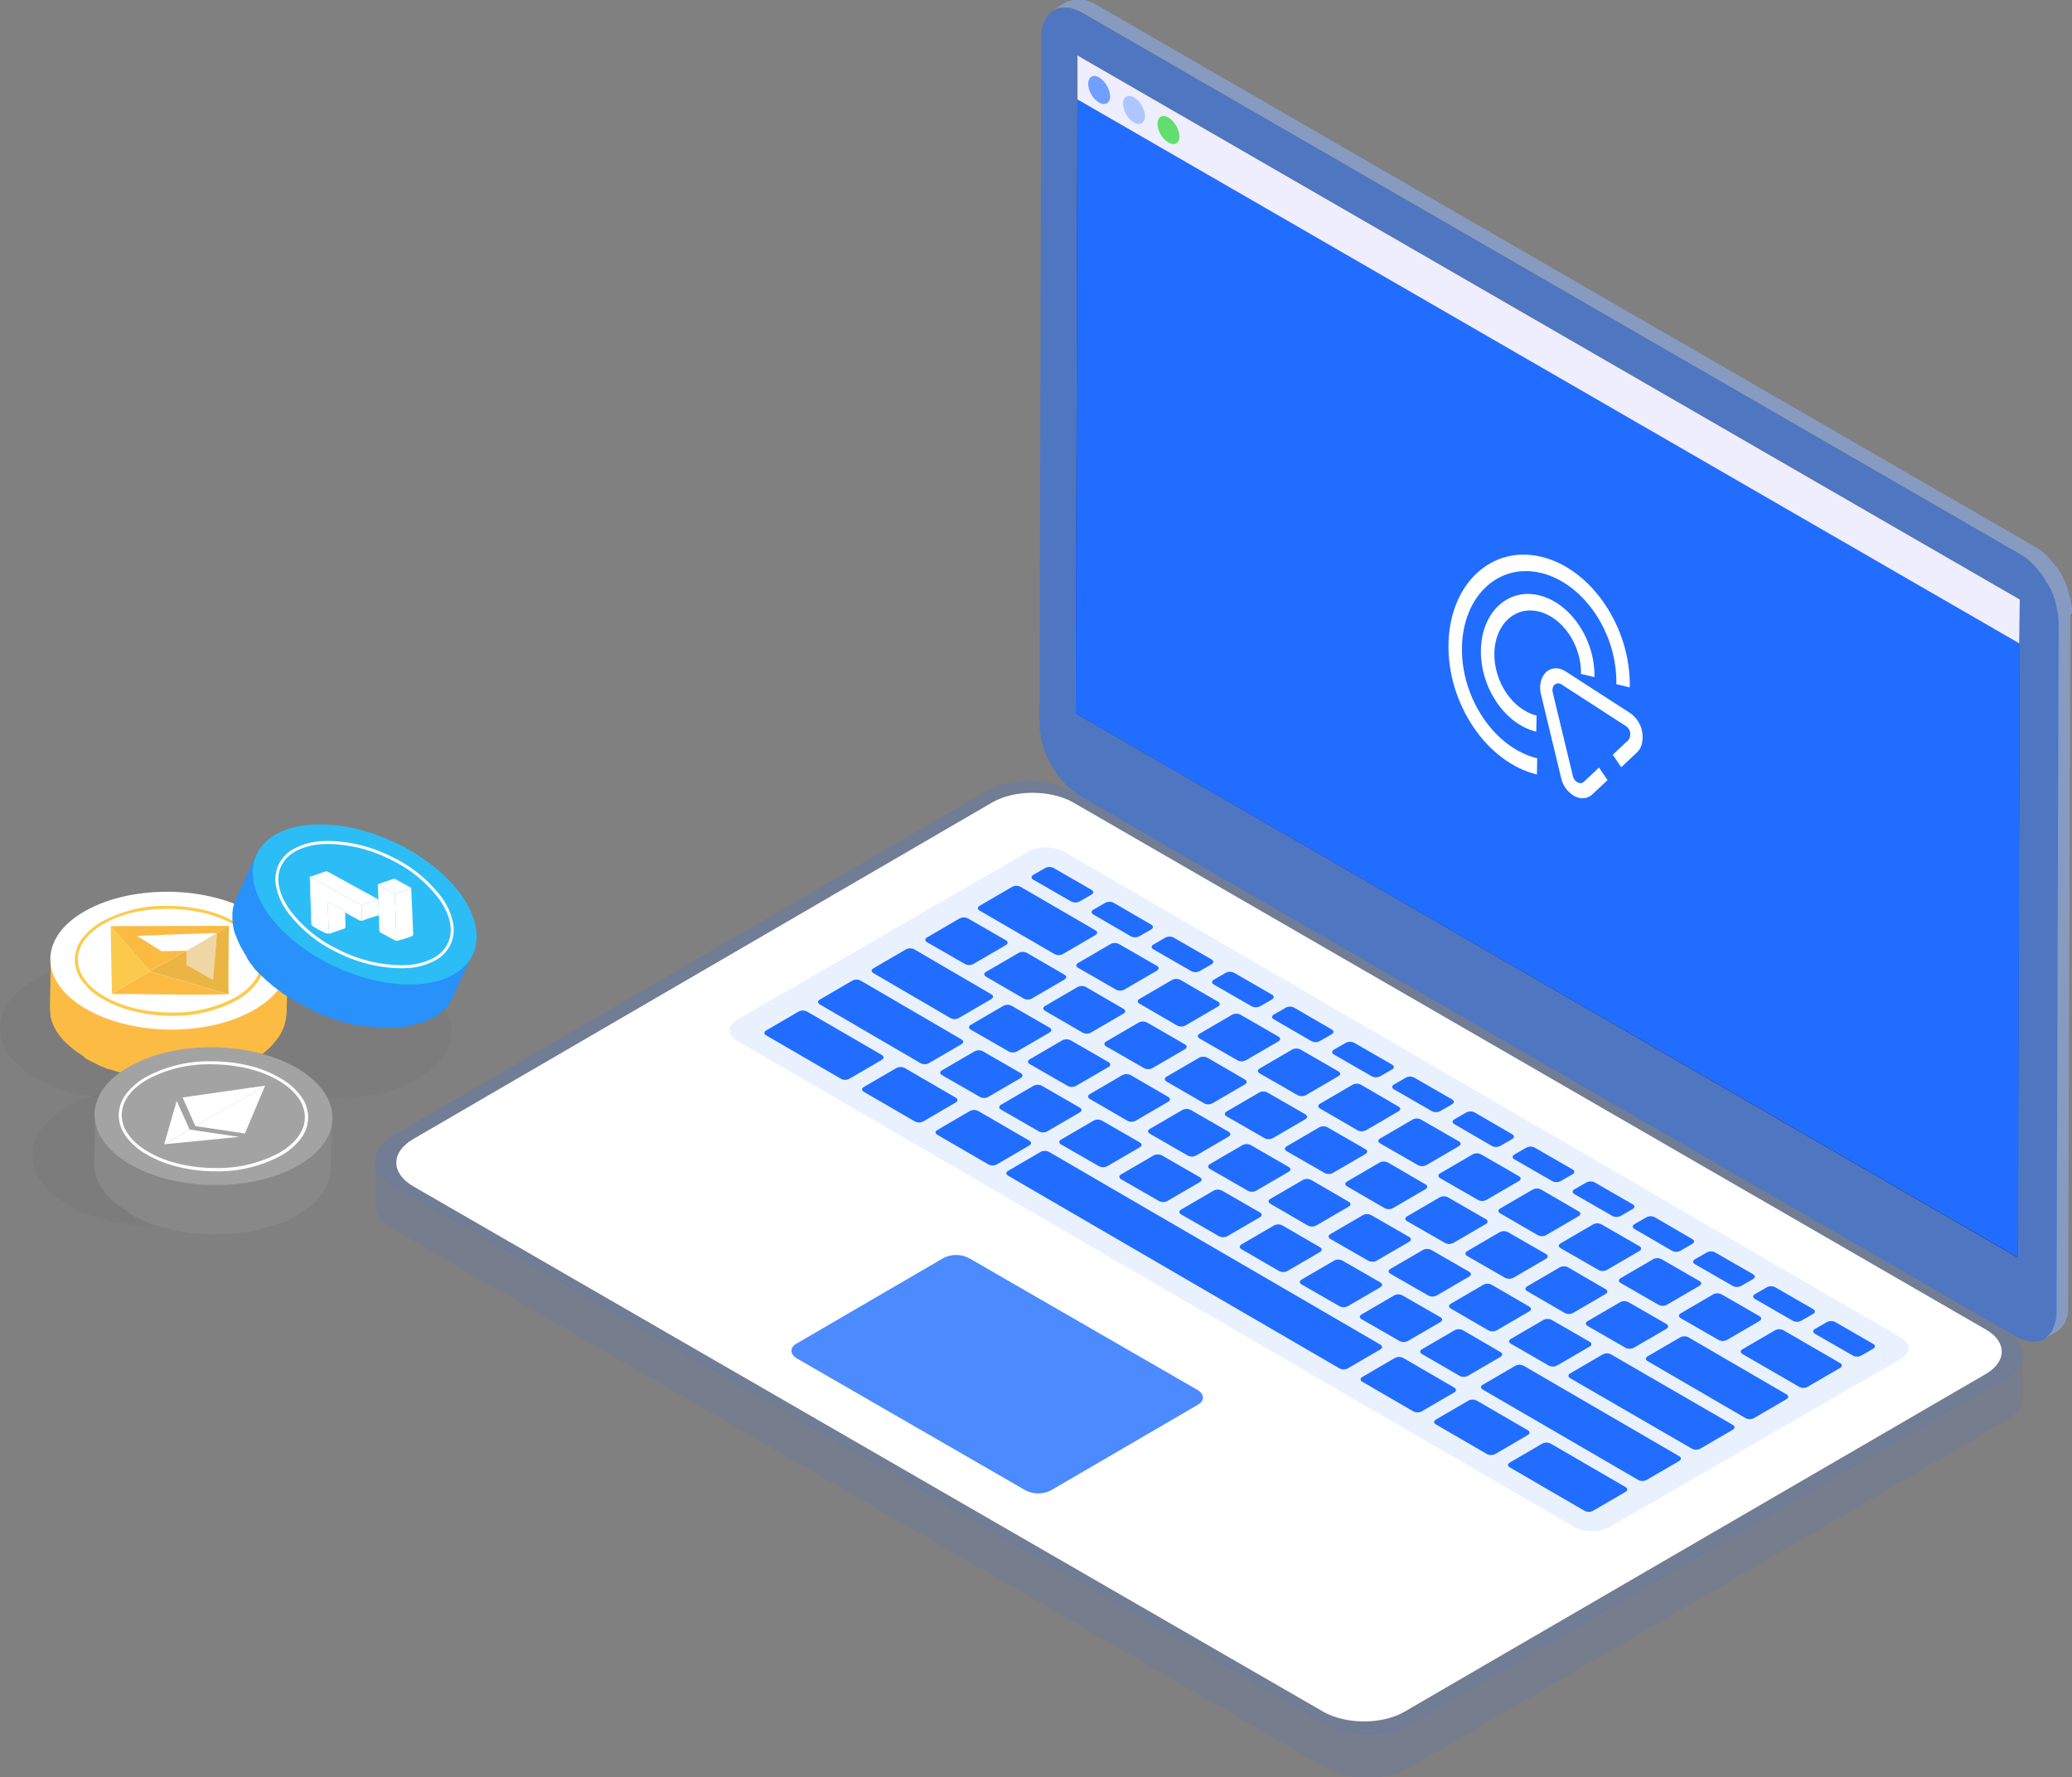 <svg xmlns="http://www.w3.org/2000/svg" xmlns:xlink="http://www.w3.org/1999/xlink" width="430.389" height="369.164" viewBox="0 0 430.389 369.164">
  <rect x="0" y="0" width="430.389" height="369.164" fill="#808080" stroke="none"/>
  <defs>
    <linearGradient id="linear-gradient" y1="0.5" x2="1" y2="0.5" gradientUnits="objectBoundingBox">
      <stop offset="0" stop-color="#2a2284"/>
      <stop offset="1" stop-color="#1f0939"/>
    </linearGradient>
  </defs>
  <g id="Group_10204" data-name="Group 10204" transform="translate(-461.821 -252)">
    <g id="Group_10203" data-name="Group 10203" transform="translate(539.725 252)">
      <g id="Group" transform="translate(0 0)">
        <g id="Group-2" data-name="Group" transform="translate(0 0)">
          <g id="Group-3" data-name="Group" transform="translate(0 162.183)">
            <path id="Path" d="M338.849,114.432c4.5,2.583,4.5,6.79.074,9.373L214.934,195.837c-4.8,2.8-12.547,2.8-17.418,0L3.635,83.877c-4.8-2.8-4.871-7.307-.074-10.111L126.96,2.1c4.8-2.8,12.547-2.8,17.418,0Z" transform="translate(0.055 0)" fill="#206dff" opacity="0.158"/>
            <path id="Path-2" data-name="Path" d="M330.2,111.5c4.354,2.509,4.354,6.568.074,9.152L209.463,190.837c-4.65,2.731-12.251,2.731-16.975,0L3.552,81.756c-4.723-2.731-4.723-7.085-.074-9.816L123.7,2.048c4.65-2.731,12.251-2.731,16.975,0Z" transform="translate(4.419 2.491)" fill="#fff"/>
            <path id="Path-3" data-name="Path" d="M342.226,41.108v.074a1.368,1.368,0,0,1-.148.517v.074c-.074.148-.148.369-.221.517a.072.072,0,0,1-.074.074c-.074.148-.221.369-.3.517l-.074.074c-.148.148-.221.3-.369.443l-.074.074a3.411,3.411,0,0,1-.517.517l-.074.074a4.094,4.094,0,0,1-.59.443l-.074.074a6.483,6.483,0,0,1-.738.443L214.989,117.052c-.3.148-.517.3-.812.443-.074,0-.148.074-.221.074a8.656,8.656,0,0,1-.812.369.072.072,0,0,0-.074.074c-.3.074-.59.221-.886.3a2.155,2.155,0,0,1-.664.148,4.7,4.7,0,0,1-.517.148c-.221.074-.443.074-.664.148-.148,0-.3.074-.517.074H209.6c-.3.074-.59.074-.886.148h-.221a1.441,1.441,0,0,0-.517.074c-.3,0-.517.074-.812.074H204.8a1.625,1.625,0,0,1-.59-.074c-.221,0-.443-.074-.59-.074s-.369-.074-.517-.074a2.155,2.155,0,0,1-.664-.148c-.148,0-.369-.074-.517-.074-.221-.074-.517-.148-.738-.221a4.7,4.7,0,0,0-.517-.148c-.074,0-.148-.074-.3-.074-.221-.074-.517-.148-.738-.221-.074,0-.148-.074-.221-.074a2.622,2.622,0,0,1-.664-.3c-.074-.074-.221-.074-.3-.148l-.886-.443L3.69,5.092A8.2,8.2,0,0,1,.738,2.362C.59,2.14.517,1.919.369,1.7A5.436,5.436,0,0,1,.074.664,2.043,2.043,0,0,1,0,0H0V9.3c0,1.845,1.181,3.69,3.616,5.092L197.5,126.351l.886.443c.074.074.221.074.3.148.221.074.369.148.59.221h.074c.074,0,.148.074.221.074.221.074.517.148.738.221.074,0,.148.074.3.074a.258.258,0,0,1,.148.074c.074,0,.221.074.3.074.221.074.517.148.738.221a.271.271,0,0,1,.221.074.444.444,0,0,1,.3.074c.221.074.443.074.664.148a.558.558,0,0,1,.3.074h.3c.221,0,.443.074.59.074h2.952a2.768,2.768,0,0,0,.812-.074h.738a3.7,3.7,0,0,0,.886-.148h.3a3.2,3.2,0,0,0,.369-.074c.221-.074.443-.074.664-.148a4.7,4.7,0,0,1,.517-.148,2.155,2.155,0,0,1,.664-.148c.074,0,.074,0,.148-.074a3.084,3.084,0,0,0,.738-.3.072.072,0,0,0,.074-.074,3.956,3.956,0,0,0,.812-.369c.074,0,.148-.074.221-.074a8.05,8.05,0,0,0,.812-.443L338.831,54.245c.074,0,.074-.074.148-.074.221-.148.369-.221.59-.369l.074-.074c.221-.148.369-.3.59-.443l.074-.074.074-.074.443-.443.074-.074a1.018,1.018,0,0,0,.221-.3c.074-.074.074-.148.148-.221l.074-.074a1.614,1.614,0,0,1,.221-.369c0-.074.074-.074.074-.148a.072.072,0,0,1,.074-.074L341.93,51V50.85c.074-.148.074-.3.148-.443V50.26c0-.148.074-.3.074-.517V40.37A.894.894,0,0,1,342.226,41.108Z" transform="translate(0 78.637)" fill="#206dff" opacity="0.098"/>
          </g>
          <g id="Group-4" data-name="Group" transform="translate(138.012)">
            <path id="Shape" d="M206.512,277.031a8.108,8.108,0,0,1-3.922-1.168L8.709,163.9a17.943,17.943,0,0,1-6.153-6.5A17.6,17.6,0,0,1,0,148.848L.369,6.187A7.19,7.19,0,0,1,1.716,1.619,4.359,4.359,0,0,1,5.229,0,8.111,8.111,0,0,1,9.152,1.168L203.7,113.422a17.835,17.835,0,0,1,8.118,14.023l-.443,143.4a7.19,7.19,0,0,1-1.347,4.567A4.36,4.36,0,0,1,206.512,277.031ZM7.823,9.876,7.454,146.56,203.18,259.553l.369-136.684Z" transform="translate(0 1.637)" fill="#206dff" opacity="0.505"/>
            <path id="Path-4" data-name="Path" d="M196.1,112.993l-.443,136.684L0,136.684.369,0Z" transform="translate(7.528 11.513)" fill="url(#linear-gradient)"/>
            <path id="Path-5" data-name="Path" d="M211.741,127.089v-.738a.553.553,0,0,0-.074-.369.936.936,0,0,0-.074-.443h0c0-.148-.074-.221-.074-.369s-.074-.3-.074-.443v-.221a.271.271,0,0,0-.074-.221,1.049,1.049,0,0,0-.148-.443c0-.074-.074-.221-.074-.3V123.4c-.074-.148-.074-.3-.148-.443s-.074-.3-.148-.443v-.148c0-.074-.074-.148-.074-.3-.074-.148-.074-.3-.148-.369s-.074-.221-.148-.3v-.148a1.247,1.247,0,0,1-.148-.369l-.221-.443v-.074a.072.072,0,0,0-.074-.074c-.074-.148-.148-.221-.148-.369l-.221-.443c-.074-.074-.074-.148-.148-.221a.072.072,0,0,0-.074-.074c-.074-.148-.148-.221-.221-.369s-.221-.369-.3-.517a.072.072,0,0,0-.074-.074,4.056,4.056,0,0,0-.517-.664h0c-.148-.148-.221-.3-.369-.443-.074-.148-.221-.221-.3-.369h0c-.074-.148-.221-.221-.3-.369s-.221-.221-.3-.369l-.074-.074a.072.072,0,0,0-.074-.074l-.221-.221-.369-.369-.074-.074-.074-.074c-.074-.074-.148-.074-.148-.148-.148-.074-.221-.221-.369-.3l-.148-.148-.074-.074c-.074,0-.074-.074-.148-.074a1.3,1.3,0,0,1-.369-.3,1.019,1.019,0,0,0-.3-.221h-.148c-.148-.074-.221-.148-.369-.221s-.221-.148-.369-.221a.072.072,0,0,1-.074-.074L9.152,1.033C9.078.959,8.93.959,8.856.886A.072.072,0,0,1,8.783.812c-.074,0-.074-.074-.148-.074L8.561.664A.258.258,0,0,1,8.414.59C8.34.59,8.34.517,8.266.517H8.192C8.045.443,7.971.443,7.823.369h0C7.676.3,7.6.3,7.454.221H7.38c-.074,0-.074,0-.148-.074A.258.258,0,0,1,7.085.074H7.011c-.074,0-.074,0-.148-.074H4.5a.936.936,0,0,0-.443.074h0c-.221.074-.369.074-.59.148H3.321C3.247.221,3.174.3,3.1.3s-.074,0-.148.074-.221.074-.3.148h0L0,2.066a.56.56,0,0,1,.3-.148.229.229,0,0,0,.148-.074c.074,0,.148-.074.221-.074H.738a1.39,1.39,0,0,1,.59-.148H1.4c.148,0,.3-.074.443-.074h1.55a.271.271,0,0,1,.221.074h.148c.074,0,.148.074.221.074s.074,0,.148.074c.074,0,.148.074.3.074.074,0,.074,0,.148.074.3.074.517.221.812.3.074,0,.074.074.148.074.074.074.221.074.3.148.074,0,.074.074.148.074.148.074.221.148.369.221L200.892,115.059a4.964,4.964,0,0,1,.812.517h.074a5.168,5.168,0,0,1,.738.59l.074.074c.221.221.443.369.664.59l.074.074.664.664a.072.072,0,0,0,.074.074,7.841,7.841,0,0,1,.664.812h0a7.848,7.848,0,0,0,.664.812h0a3.047,3.047,0,0,1,.517.812,1.85,1.85,0,0,1,.3.517,1.544,1.544,0,0,0,.3.443c.074.074.074.148.148.221.148.221.3.517.443.738a.072.072,0,0,0,.074.074c.148.3.3.59.443.959v.074a3.707,3.707,0,0,1,.369.959v.074a4.776,4.776,0,0,1,.3.959v.074c.074.3.148.59.221.959v.074c.074.3.148.664.221.959h0c.074.3.074.664.148.959v.074c0,.3.074.664.074.959l-.443,143.4a4.208,4.208,0,0,1-.074.959v.074a3.14,3.14,0,0,1-.148.812v.074c-.074.221-.148.517-.221.738,0,.074,0,.074-.074.148a5.087,5.087,0,0,1-.221.59v.074a2.991,2.991,0,0,1-.369.664.072.072,0,0,1-.074.074,1.956,1.956,0,0,1-.369.443l-.148.148c-.074.148-.221.221-.3.3l-.148.148a3.122,3.122,0,0,1-.517.369l2.657-1.55a2.242,2.242,0,0,0,.517-.369l.148-.148c.148-.074.221-.221.3-.3l.148-.148c.148-.148.221-.3.369-.443a.072.072,0,0,1,.074-.074h0a2.21,2.21,0,0,0,.3-.59h0v-.074a1.246,1.246,0,0,0,.148-.369c0-.074.074-.148.074-.221s0-.074.074-.148c0-.074,0-.074.074-.148.074-.148.074-.3.148-.443v-.369c0-.148.074-.3.074-.443v-1.255h0l.443-143.4C211.741,127.384,211.741,127.237,211.741,127.089Z" transform="translate(2.731)" fill="#8eb5ff" opacity="0.503"/>
          </g>
          <g id="Group-5" data-name="Group" transform="translate(145.54 11.513)">
            <path id="Path-6" data-name="Path" d="M.369,0,196.1,112.993l-.369,127.532L0,127.532Z" transform="translate(0 9.152)" fill="#206dff"/>
            <path id="Path-7" data-name="Path" d="M0,0,195.726,112.993l-.074,9.152L0,9.152Z" transform="translate(0.369 0)" fill="#eef"/>
            <path id="Path-8" data-name="Path" d="M2.288.318A5.091,5.091,0,0,1,4.576,4.229c0,1.4-1.033,1.993-2.288,1.328A4.975,4.975,0,0,1,0,1.646C.074.17,1.033-.42,2.288.318Z" transform="translate(2.583 4.258)" fill="#206dff" opacity="0.602"/>
            <path id="Path-9" data-name="Path" d="M2.288.273A5.091,5.091,0,0,1,4.576,4.184c0,1.4-1.033,1.993-2.288,1.328A4.975,4.975,0,0,1,0,1.6C0,.2,1.033-.392,2.288.273Z" transform="translate(9.816 8.436)" fill="#206dff" opacity="0.305"/>
            <path id="Path-10" data-name="Path" d="M2.288.32A5.091,5.091,0,0,1,4.576,4.231c0,1.4-1.033,1.993-2.288,1.255A4.975,4.975,0,0,1,0,1.574C.074.172,1.033-.418,2.288.32Z" transform="translate(16.975 12.596)" fill="#3dda4a" opacity="0.799"/>
          </g>
        </g>
        <path id="Path-11" data-name="Path" d="M1.55,35.795c-2.066,1.181-2.066,3.174,0,4.354L175.356,141.112a8.441,8.441,0,0,0,7.528,0L243.329,106.2c2.066-1.181,2.066-3.174,0-4.354L69.523.886a8.441,8.441,0,0,0-7.528,0Z" transform="translate(73.656 176.021)" fill="#206dff" opacity="0.101"/>
        <g id="Group-6" data-name="Group" transform="translate(80.87 180.08)">
          <path id="Path-12" data-name="Path" d="M.387,1.624c-.517.3-.517.738,0,1.033l7.823,4.5a1.88,1.88,0,0,0,1.771,0l2.436-1.4c.517-.3.517-.738,0-1.033L4.594.221a1.88,1.88,0,0,0-1.771,0Z" transform="translate(192.922 79.855)" fill="#206dff"/>
          <path id="Path-13" data-name="Path" d="M.387,4.133c-.517.3-.517.738,0,1.033l7.823,4.5a1.88,1.88,0,0,0,1.771,0L16.7,5.757c.517-.3.517-.738,0-1.033L8.875.221A1.88,1.88,0,0,0,7.1.221Z" transform="translate(177.497 81.257)" fill="#206dff"/>
          <path id="Path-14" data-name="Path" d="M.387,4.133c-.517.3-.517.738,0,1.033l7.823,4.5a1.88,1.88,0,0,0,1.771,0L16.7,5.757c.517-.3.517-.738,0-1.033L8.875.221A1.88,1.88,0,0,0,7.1.221Z" transform="translate(189.97 88.564)" fill="#206dff"/>
          <path id="Path-15" data-name="Path" d="M.387,1.624c-.517.3-.517.738,0,1.033l7.823,4.5a1.88,1.88,0,0,0,1.771,0l2.436-1.4c.517-.3.517-.738,0-1.033L4.594.221a1.88,1.88,0,0,0-1.771,0Z" transform="translate(205.394 87.088)" fill="#206dff"/>
          <path id="Path-16" data-name="Path" d="M.387,1.624c-.517.3-.517.738,0,1.033l7.823,4.5a1.88,1.88,0,0,0,1.771,0l2.436-1.4c.517-.3.517-.738,0-1.033L4.594.221a1.88,1.88,0,0,0-1.771,0Z" transform="translate(217.867 94.321)" fill="#206dff"/>
          <path id="Path-17" data-name="Path" d="M.387,1.624c-.517.3-.517.738,0,1.033l7.749,4.5a1.88,1.88,0,0,0,1.771,0l2.436-1.4c.517-.3.517-.738,0-1.033L4.594.221a1.88,1.88,0,0,0-1.771,0Z" transform="translate(180.375 72.549)" fill="#206dff"/>
          <path id="Path-18" data-name="Path" d="M.387,1.624c-.517.3-.517.738,0,1.033l7.823,4.5a1.88,1.88,0,0,0,1.771,0l2.436-1.4c.517-.3.517-.738,0-1.033L4.594.221a1.88,1.88,0,0,0-1.771,0Z" transform="translate(55.5 0)" fill="#206dff"/>
          <path id="Path-19" data-name="Path" d="M.387,4.133c-.517.3-.517.738,0,1.033l7.823,4.5a1.88,1.88,0,0,0,1.771,0L16.7,5.757c.517-.3.517-.738,0-1.033L8.875.221A1.88,1.88,0,0,0,7.1.221Z" transform="translate(33.433 10.48)" fill="#206dff"/>
          <path id="Path-20" data-name="Path" d="M.387,4.133c-.517.3-.517.738,0,1.033l7.749,4.5a1.88,1.88,0,0,0,1.771,0l6.716-3.912c.517-.3.517-.738,0-1.033L8.875.221A1.88,1.88,0,0,0,7.1.221Z" transform="translate(45.684 17.639)" fill="#206dff"/>
          <path id="Path-21" data-name="Path" d="M.387,4.133c-.517.3-.517.738,0,1.033l7.823,4.5a1.88,1.88,0,0,0,1.771,0L16.7,5.757c.517-.3.517-.738,0-1.033L8.875.221A1.88,1.88,0,0,0,7.1.221Z" transform="translate(61.257 52.474)" fill="#206dff"/>
          <g id="Group-7" data-name="Group" transform="translate(0 3.912)">
            <path id="Path-22" data-name="Path" d="M.387,1.624c-.517.3-.517.738,0,1.033l7.749,4.5a1.88,1.88,0,0,0,1.771,0l2.436-1.4c.517-.3.517-.738,0-1.033L4.594.221a1.88,1.88,0,0,0-1.771,0Z" transform="translate(67.973 3.321)" fill="#206dff"/>
            <path id="Path-23" data-name="Path" d="M.387,4.133c-.517.3-.517.738,0,1.033l15.5,9a1.88,1.88,0,0,0,1.771,0l6.716-3.912c.517-.3.517-.738,0-1.033l-15.5-9A1.88,1.88,0,0,0,7.1.221Z" transform="translate(44.356 0)" fill="#206dff"/>
            <path id="Path-24" data-name="Path" d="M.387,1.624c-.517.3-.517.738,0,1.033l7.823,4.5a1.88,1.88,0,0,0,1.771,0l2.436-1.4c.517-.3.517-.738,0-1.033L4.594.221a1.88,1.88,0,0,0-1.771,0Z" transform="translate(80.446 10.554)" fill="#206dff"/>
            <path id="Path-25" data-name="Path" d="M.387,4.133c-.517.3-.517.738,0,1.033l7.823,4.5a1.88,1.88,0,0,0,1.771,0L16.7,5.757c.517-.3.517-.738,0-1.033L8.875.221A1.88,1.88,0,0,0,7.1.221Z" transform="translate(64.799 11.882)" fill="#206dff"/>
            <path id="Path-26" data-name="Path" d="M.387,4.133c-.517.3-.517.738,0,1.033l15.941,9.3a1.88,1.88,0,0,0,1.771,0l6.716-3.912c.517-.3.517-.738,0-1.033L8.875.221A1.88,1.88,0,0,0,7.1.221Z" transform="translate(22.289 12.989)" fill="#206dff"/>
            <path id="Path-27" data-name="Path" d="M.387,4.133c-.517.3-.517.738,0,1.033l7.749,4.5a1.88,1.88,0,0,0,1.771,0l6.716-3.912c.517-.3.517-.738,0-1.033L8.875.221A1.88,1.88,0,0,0,7.1.221Z" transform="translate(57.936 20.813)" fill="#206dff"/>
            <path id="Path-28" data-name="Path" d="M.387,4.133c-.517.3-.517.738,0,1.033l7.823,4.5a1.88,1.88,0,0,0,1.771,0L16.7,5.757c.517-.3.517-.738,0-1.033L8.875.221A1.88,1.88,0,0,0,7.1.221Z" transform="translate(42.511 24.724)" fill="#206dff"/>
            <path id="Path-29" data-name="Path" d="M.387,4.133c-.517.3-.517.738,0,1.033L21.274,17.344a1.88,1.88,0,0,0,1.771,0l6.716-3.912c.517-.3.517-.738,0-1.033L8.875.221A1.88,1.88,0,0,0,7.1.221Z" transform="translate(11.144 19.484)" fill="#206dff"/>
            <path id="Path-30" data-name="Path" d="M.387,4.133c-.517.3-.517.738,0,1.033l7.823,4.5a1.88,1.88,0,0,0,1.771,0L16.7,5.757c.517-.3.517-.738,0-1.033L8.875.221A1.88,1.88,0,0,0,7.1.221Z" transform="translate(70.63 28.193)" fill="#206dff"/>
            <path id="Path-31" data-name="Path" d="M.387,4.133c-.517.3-.517.738,0,1.033l15.5,9a1.882,1.882,0,0,0,1.771,0l6.716-3.912c.517-.3.517-.738,0-1.033l-15.5-9A1.88,1.88,0,0,0,7.1.221Z" transform="translate(0 25.905)" fill="#206dff"/>
            <path id="Path-32" data-name="Path" d="M.387,4.133c-.517.3-.517.738,0,1.033l7.823,4.5a1.88,1.88,0,0,0,1.771,0L16.7,5.757c.517-.3.517-.738,0-1.033L8.875.221A1.88,1.88,0,0,0,7.1.221Z" transform="translate(54.762 31.883)" fill="#206dff"/>
            <path id="Path-33" data-name="Path" d="M.387,4.133c-.517.3-.517.738,0,1.033l7.823,4.5a1.88,1.88,0,0,0,1.771,0L16.7,5.757c.517-.3.517-.738,0-1.033L8.875.221A1.88,1.88,0,0,0,7.1.221Z" transform="translate(36.533 34.171)" fill="#206dff"/>
            <path id="Path-34" data-name="Path" d="M.387,4.133c-.517.3-.517.738,0,1.033l10.554,6.126a1.882,1.882,0,0,0,1.771,0L19.429,7.38c.517-.3.517-.738,0-1.033L8.875.221A1.88,1.88,0,0,0,7.1.221Z" transform="translate(20.296 37.64)" fill="#206dff"/>
            <path id="Path-35" data-name="Path" d="M.387,4.133c-.517.3-.517.738,0,1.033l7.823,4.5a1.88,1.88,0,0,0,1.771,0L16.7,5.757c.517-.3.517-.738,0-1.033L8.875.221A1.88,1.88,0,0,0,7.1.221Z" transform="translate(48.784 41.33)" fill="#206dff"/>
            <path id="Path-36" data-name="Path" d="M.387,4.133c-.517.3-.517.738,0,1.033l10.554,6.126a1.882,1.882,0,0,0,1.771,0L19.429,7.38c.517-.3.517-.738,0-1.033L8.875.221A1.88,1.88,0,0,0,7.1.221Z" transform="translate(35.573 46.57)" fill="#206dff"/>
          </g>
          <path id="Path-37" data-name="Path" d="M.387,1.624c-.517.3-.517.738,0,1.033l7.823,4.5a1.88,1.88,0,0,0,1.771,0l2.436-1.4c.517-.3.517-.738,0-1.033L4.594.221a1.88,1.88,0,0,0-1.771,0Z" transform="translate(92.992 21.772)" fill="#206dff"/>
          <g id="Group-8" data-name="Group" transform="translate(83.176 30.481)">
            <path id="Path-38" data-name="Path" d="M.387,4.133c-.517.3-.517.738,0,1.033l7.823,4.5a1.88,1.88,0,0,0,1.771,0L16.7,5.757c.517-.3.517-.738,0-1.033L8.875.221A1.88,1.88,0,0,0,7.1.221Z" transform="translate(6.864 0)" fill="#206dff"/>
            <path id="Path-39" data-name="Path" d="M.387,4.133c-.517.3-.517.738,0,1.033l7.749,4.5a1.88,1.88,0,0,0,1.771,0l6.716-3.912c.517-.3.517-.738,0-1.033L8.875.221A1.88,1.88,0,0,0,7.1.221Z" transform="translate(0 8.93)" fill="#206dff"/>
          </g>
          <path id="Path-40" data-name="Path" d="M.387,1.624c-.517.3-.517.738,0,1.033l7.749,4.5a1.88,1.88,0,0,0,1.771,0l2.436-1.4c.517-.3.517-.738,0-1.033L4.594.221a1.88,1.88,0,0,0-1.771,0Z" transform="translate(105.465 29.005)" fill="#206dff"/>
          <path id="Path-41" data-name="Path" d="M.387,1.624c-.517.3-.517.738,0,1.033l7.823,4.5a1.88,1.88,0,0,0,1.771,0l2.436-1.4c.517-.3.517-.738,0-1.033L4.594.221a1.88,1.88,0,0,0-1.771,0Z" transform="translate(117.938 36.311)" fill="#206dff"/>
          <path id="Path-42" data-name="Path" d="M.387,4.133c-.517.3-.517.738,0,1.033l7.749,4.5a1.88,1.88,0,0,0,1.771,0l6.716-3.912c.517-.3.517-.738,0-1.033L8.875.221A1.88,1.88,0,0,0,7.1.221Z" transform="translate(98.749 74.246)" fill="#206dff"/>
          <g id="Group-9" data-name="Group" transform="translate(136.241 96.018)">
            <path id="Path-43" data-name="Path" d="M.387,4.133c-.517.3-.517.738,0,1.033l7.749,4.5a1.88,1.88,0,0,0,1.771,0l6.716-3.912c.517-.3.517-.738,0-1.033L8.875.221A1.88,1.88,0,0,0,7.1.221Z" transform="translate(0 0)" fill="#206dff"/>
            <path id="Path-44" data-name="Path" d="M.387,4.133c-.517.3-.517.738,0,1.033L32.639,23.912a1.88,1.88,0,0,0,1.771,0L41.127,20c.517-.3.517-.738,0-1.033L8.875.221A1.88,1.88,0,0,0,7.1.221Z" transform="translate(12.62 7.38)" fill="#206dff"/>
          </g>
          <path id="Path-45" data-name="Path" d="M.387,4.133c-.517.3-.517.738,0,1.033l7.823,4.5a1.88,1.88,0,0,0,1.771,0L16.7,5.757c.517-.3.517-.738,0-1.033L8.875.221A1.88,1.88,0,0,0,7.1.221Z" transform="translate(123.694 88.785)" fill="#206dff"/>
          <path id="Path-46" data-name="Path" d="M.387,4.133c-.517.3-.517.738,0,1.033l10.554,6.126a1.882,1.882,0,0,0,1.771,0L19.429,7.38c.517-.3.517-.738,0-1.033L8.875.221A1.88,1.88,0,0,0,7.1.221Z" transform="translate(123.842 101.775)" fill="#206dff"/>
          <g id="Group-10" data-name="Group" transform="translate(50.26 50.26)">
            <path id="Path-47" data-name="Path" d="M.387,4.133c-.517.3-.517.738,0,1.033l7.823,4.5a1.88,1.88,0,0,0,1.771,0L16.7,5.757c.517-.3.517-.738,0-1.033L8.875.221A1.88,1.88,0,0,0,7.1.221Z" transform="translate(29.447 0)" fill="#206dff"/>
            <path id="Path-48" data-name="Path" d="M.387,4.133c-.517.3-.517.738,0,1.033l7.823,4.5a1.88,1.88,0,0,0,1.771,0L16.7,5.757c.517-.3.517-.738,0-1.033L8.875.221A1.88,1.88,0,0,0,7.1.221Z" transform="translate(77.272 1.993)" fill="#206dff"/>
            <path id="Path-49" data-name="Path" d="M.387,4.133c-.517.3-.517.738,0,1.033l7.823,4.5a1.88,1.88,0,0,0,1.771,0L16.7,5.757c.517-.3.517-.738,0-1.033L8.875.221A1.88,1.88,0,0,0,7.1.221Z" transform="translate(57.862 3.616)" fill="#206dff"/>
            <path id="Path-50" data-name="Path" d="M.387,4.133c-.517.3-.517.738,0,1.033l7.823,4.5a1.88,1.88,0,0,0,1.771,0L16.7,5.757c.517-.3.517-.738,0-1.033L8.875.221A1.88,1.88,0,0,0,7.1.221Z" transform="translate(41.92 7.307)" fill="#206dff"/>
            <path id="Path-51" data-name="Path" d="M.387,4.133c-.517.3-.517.738,0,1.033l7.823,4.5a1.88,1.88,0,0,0,1.771,0L16.7,5.757c.517-.3.517-.738,0-1.033L8.875.221A1.88,1.88,0,0,0,7.1.221Z" transform="translate(23.469 9.447)" fill="#206dff"/>
            <path id="Path-52" data-name="Path" d="M.387,4.133c-.517.3-.517.738,0,1.033l7.749,4.5a1.88,1.88,0,0,0,1.771,0l6.716-3.912c.517-.3.517-.738,0-1.033L8.875.221A1.88,1.88,0,0,0,7.1.221Z" transform="translate(70.408 10.923)" fill="#206dff"/>
            <path id="Path-53" data-name="Path" d="M.387,4.133c-.517.3-.517.738,0,1.033l7.749,4.5a1.88,1.88,0,0,0,1.771,0l6.716-3.912c.517-.3.517-.738,0-1.033L8.875.221A1.88,1.88,0,0,0,7.1.221Z" transform="translate(54.467 14.539)" fill="#206dff"/>
            <path id="Path-54" data-name="Path" d="M.387,4.133c-.517.3-.517.738,0,1.033l7.823,4.5a1.88,1.88,0,0,0,1.771,0L16.7,5.757c.517-.3.517-.738,0-1.033L8.875.221A1.88,1.88,0,0,0,7.1.221Z" transform="translate(35.942 16.753)" fill="#206dff"/>
            <path id="Path-55" data-name="Path" d="M.387,4.133c-.517.3-.517.738,0,1.033l7.823,4.5a1.88,1.88,0,0,0,1.771,0L16.7,5.757c.517-.3.517-.738,0-1.033L8.875.221A1.88,1.88,0,0,0,7.1.221Z" transform="translate(66.94 21.846)" fill="#206dff"/>
            <path id="Path-56" data-name="Path" d="M.387,4.133c-.517.3-.517.738,0,1.033l7.823,4.5a1.88,1.88,0,0,0,1.771,0L16.7,5.757c.517-.3.517-.738,0-1.033L8.875.221A1.88,1.88,0,0,0,7.1.221Z" transform="translate(60.961 31.293)" fill="#206dff"/>
            <path id="Path-57" data-name="Path" d="M.387,4.133c-.517.3-.517.738,0,1.033l68.785,40a1.882,1.882,0,0,0,1.771,0l6.716-3.912c.517-.3.517-.738,0-1.033L8.875.221A1.88,1.88,0,0,0,7.1.221Z" transform="translate(0 8.709)" fill="#206dff"/>
          </g>
          <path id="Path-58" data-name="Path" d="M.387,4.133c-.517.3-.517.738,0,1.033l7.823,4.5a1.88,1.88,0,0,0,1.771,0L16.7,5.757c.517-.3.517-.738,0-1.033L8.875.221A1.88,1.88,0,0,0,7.1.221Z" transform="translate(102.513 37.713)" fill="#206dff"/>
          <path id="Path-59" data-name="Path" d="M.387,4.133c-.517.3-.517.738,0,1.033l7.749,4.5a1.88,1.88,0,0,0,1.771,0l6.716-3.912c.517-.3.517-.738,0-1.033L8.875.221A1.88,1.88,0,0,0,7.1.221Z" transform="translate(115.059 45.02)" fill="#206dff"/>
          <path id="Path-60" data-name="Path" d="M.387,1.624c-.517.3-.517.738,0,1.033l7.823,4.5a1.88,1.88,0,0,0,1.771,0l2.436-1.4c.517-.3.517-.738,0-1.033L4.594.221a1.88,1.88,0,0,0-1.771,0Z" transform="translate(130.41 43.544)" fill="#206dff"/>
          <path id="Path-61" data-name="Path" d="M.387,1.624c-.517.3-.517.738,0,1.033l7.749,4.5a1.88,1.88,0,0,0,1.771,0l2.436-1.4c.517-.3.517-.738,0-1.033L4.594.221a1.88,1.88,0,0,0-1.771,0Z" transform="translate(142.957 50.777)" fill="#206dff"/>
          <path id="Path-62" data-name="Path" d="M.387,4.133c-.517.3-.517.738,0,1.033l7.823,4.5a1.88,1.88,0,0,0,1.771,0L16.7,5.757c.517-.3.517-.738,0-1.033L8.875.221A1.88,1.88,0,0,0,7.1.221Z" transform="translate(133.141 68.416)" fill="#206dff"/>
          <g id="Group-11" data-name="Group" transform="translate(129.672 75.648)">
            <path id="Path-63" data-name="Path" d="M.387,4.133c-.517.3-.517.738,0,1.033l7.823,4.5a1.88,1.88,0,0,0,1.771,0L16.7,5.757c.517-.3.517-.738,0-1.033L8.875.221A1.88,1.88,0,0,0,7.1.221Z" transform="translate(15.941 0)" fill="#206dff"/>
            <path id="Path-64" data-name="Path" d="M.387,4.133c-.517.3-.517.738,0,1.033l7.823,4.5a1.88,1.88,0,0,0,1.771,0L16.7,5.757c.517-.3.517-.738,0-1.033L8.875.221A1.88,1.88,0,0,0,7.1.221Z" transform="translate(0 3.69)" fill="#206dff"/>
            <path id="Path-65" data-name="Path" d="M.387,4.133c-.517.3-.517.738,0,1.033l7.749,4.5a1.88,1.88,0,0,0,1.771,0l6.716-3.912c.517-.3.517-.738,0-1.033L8.875.221A1.88,1.88,0,0,0,7.1.221Z" transform="translate(28.414 7.307)" fill="#206dff"/>
            <path id="Path-66" data-name="Path" d="M.387,4.133c-.517.3-.517.738,0,1.033l7.749,4.5a1.88,1.88,0,0,0,1.771,0l6.716-3.912c.517-.3.517-.738,0-1.033L8.875.221A1.88,1.88,0,0,0,7.1.221Z" transform="translate(12.547 10.923)" fill="#206dff"/>
            <path id="Path-67" data-name="Path" d="M.387,4.133c-.517.3-.517.738,0,1.033l7.823,4.5a1.88,1.88,0,0,0,1.771,0L16.7,5.757c.517-.3.517-.738,0-1.033L8.875.221A1.88,1.88,0,0,0,7.1.221Z" transform="translate(40.961 14.539)" fill="#206dff"/>
            <path id="Path-68" data-name="Path" d="M.387,4.133c-.517.3-.517.738,0,1.033l7.823,4.5a1.88,1.88,0,0,0,1.771,0L16.7,5.757c.517-.3.517-.738,0-1.033L8.875.221A1.88,1.88,0,0,0,7.1.221Z" transform="translate(25.019 18.229)" fill="#206dff"/>
            <path id="Path-69" data-name="Path" d="M.387,4.133c-.517.3-.517.738,0,1.033l20.3,11.809a1.88,1.88,0,0,0,1.771,0l6.716-3.912c.517-.3.517-.738,0-1.033L8.875.221A1.88,1.88,0,0,0,7.1.221Z" transform="translate(53.434 21.846)" fill="#206dff"/>
            <path id="Path-70" data-name="Path" d="M.387,4.133c-.517.3-.517.738,0,1.033L25.628,19.779a1.88,1.88,0,0,0,1.771,0l6.716-3.912c.517-.3.517-.738,0-1.033L8.875.221A1.88,1.88,0,0,0,7.1.221Z" transform="translate(37.344 25.388)" fill="#206dff"/>
          </g>
          <path id="Path-71" data-name="Path" d="M.387,4.133c-.517.3-.517.738,0,1.033l7.823,4.5a1.88,1.88,0,0,0,1.771,0L16.7,5.757c.517-.3.517-.738,0-1.033L8.875.221A1.88,1.88,0,0,0,7.1.221Z" transform="translate(165.024 74.025)" fill="#206dff"/>
          <path id="Path-72" data-name="Path" d="M.387,4.133c-.517.3-.517.738,0,1.033l7.749,4.5a1.88,1.88,0,0,0,1.771,0l6.716-3.912c.517-.3.517-.738,0-1.033L8.875.221A1.88,1.88,0,0,0,7.1.221Z" transform="translate(152.477 66.792)" fill="#206dff"/>
          <path id="Path-73" data-name="Path" d="M.387,4.133c-.517.3-.517.738,0,1.033l7.823,4.5a1.88,1.88,0,0,0,1.771,0L16.7,5.757c.517-.3.517-.738,0-1.033L8.875.221A1.88,1.88,0,0,0,7.1.221Z" transform="translate(140.005 59.485)" fill="#206dff"/>
          <path id="Path-74" data-name="Path" d="M.387,1.624c-.517.3-.517.738,0,1.033l7.823,4.5a1.88,1.88,0,0,0,1.771,0l2.436-1.4c.517-.3.517-.738,0-1.033L4.594.221a1.88,1.88,0,0,0-1.771,0Z" transform="translate(155.43 58.083)" fill="#206dff"/>
          <path id="Path-75" data-name="Path" d="M.387,1.624c-.517.3-.517.738,0,1.033l7.823,4.5a1.88,1.88,0,0,0,1.771,0l2.436-1.4c.517-.3.517-.738,0-1.033L4.594.221a1.88,1.88,0,0,0-1.771,0Z" transform="translate(167.902 65.316)" fill="#206dff"/>
          <path id="Path-76" data-name="Path" d="M.387,4.133c-.517.3-.517.738,0,1.033l11.735,6.79a1.88,1.88,0,0,0,1.771,0L20.61,8.045c.517-.3.517-.738,0-1.033L8.875.221A1.88,1.88,0,0,0,7.1.221Z" transform="translate(202.811 96.018)" fill="#206dff"/>
          <path id="Path-77" data-name="Path" d="M.387,4.133c-.517.3-.517.738,0,1.033l7.749,4.5a1.88,1.88,0,0,0,1.771,0l6.716-3.912c.517-.3.517-.738,0-1.033L8.875.221A1.88,1.88,0,0,0,7.1.221Z" transform="translate(77.567 23.248)" fill="#206dff"/>
          <path id="Path-78" data-name="Path" d="M.387,4.133c-.517.3-.517.738,0,1.033l7.823,4.5a1.88,1.88,0,0,0,1.771,0L16.7,5.757c.517-.3.517-.738,0-1.033L8.875.221A1.88,1.88,0,0,0,7.1.221Z" transform="translate(95.649 46.644)" fill="#206dff"/>
          <path id="Path-79" data-name="Path" d="M.387,4.133c-.517.3-.517.738,0,1.033l7.749,4.5a1.88,1.88,0,0,0,1.771,0l6.716-3.912c.517-.3.517-.738,0-1.033L8.875.221A1.88,1.88,0,0,0,7.1.221Z" transform="translate(67.235 43.027)" fill="#206dff"/>
          <path id="Path-80" data-name="Path" d="M.387,4.133c-.517.3-.517.738,0,1.033l15.5,9a1.882,1.882,0,0,0,1.771,0l6.716-3.912c.517-.3.517-.738,0-1.033l-15.5-9A1.88,1.88,0,0,0,7.1.221Z" transform="translate(154.47 119.561)" fill="#206dff"/>
          <path id="Path-81" data-name="Path" d="M.387,4.133c-.517.3-.517.738,0,1.033l10.554,6.126a1.882,1.882,0,0,0,1.771,0L19.429,7.38c.517-.3.517-.738,0-1.033L8.875.221A1.88,1.88,0,0,0,7.1.221Z" transform="translate(139.119 110.631)" fill="#206dff"/>
        </g>
        <path id="Path-82" data-name="Path" d="M84.357,28.045c1.476.886,1.476,2.288,0,3.1L53.95,48.858a5.8,5.8,0,0,1-5.388,0L1.107,21.477c-1.476-.886-1.476-2.288,0-3.1L31.514.664a5.8,5.8,0,0,1,5.388,0Z" transform="translate(86.497 260.673)" fill="#206dff" opacity="0.798"/>
      </g>
      <g id="Logo" transform="translate(222.966 115.2)">
        <g id="Group_4" data-name="Group 4" transform="translate(0 0)">
          <g id="Group_1" data-name="Group 1">
            <path id="Path_3988" data-name="Path 3988" d="M53.3,20.449C63.678,22.942,71.917,35.11,71.66,47.58l-2.793-.671c.219-10.613-6.8-20.983-15.638-23.106S37.017,28.592,36.8,39.2s6.8,20.983,15.638,23.106l-.069,3.353C41.987,63.171,33.748,51,34.005,38.533S42.919,17.955,53.3,20.449Z" transform="translate(-33.999 -19.998)" fill="#fff"/>
          </g>
          <g id="Group_2" data-name="Group 2" transform="translate(19.047 23.614)">
            <path id="Path_3989" data-name="Path 3989" d="M59.746,47a4.04,4.04,0,0,1,1.244.543L74.4,56.206a6.06,6.06,0,0,1,2.368,6.589,3.734,3.734,0,0,1-.988,1.622l-3.243,3.032-1.76-2.594,3.249-3.037a2.042,2.042,0,0,0-.491-2.9l-13.4-8.662a1.411,1.411,0,0,0-.435-.189,1.122,1.122,0,0,0-1.354.828,2,2,0,0,0-.022,1.058l4.17,17.307a1.938,1.938,0,0,0,1.3,1.463,1.116,1.116,0,0,0,.444.019,1.006,1.006,0,0,0,.556-.276l3.132-2.936,1.774,2.6-3.133,2.936a2.975,2.975,0,0,1-2.822.735,4.125,4.125,0,0,1-.916-.349,5.794,5.794,0,0,1-2.772-3.786L55.878,52.334c-.641-2.644.534-5.057,2.614-5.391A3.2,3.2,0,0,1,59.746,47Z" transform="translate(-55.703 -46.905)" fill="#fff"/>
          </g>
          <g id="Group_3" data-name="Group 3" transform="translate(6.734 8.169)">
            <path id="Path_3990" data-name="Path 3990" d="M53.763,29.589c6.5,1.563,11.664,9.187,11.5,17l-2.793-.67c.123-5.96-3.816-11.772-8.78-12.965s-9.095,2.681-9.218,8.641,3.815,11.779,8.773,12.97l-.069,3.353c-6.5-1.561-11.664-9.186-11.5-17S47.265,28.027,53.763,29.589Z" transform="translate(-41.673 -29.307)" fill="#fff"/>
          </g>
        </g>
      </g>
    </g>
    <g id="Group-12" data-name="Group" transform="translate(461.821 423.235)">
      <g id="Group-13" data-name="Group" transform="translate(0 28.282)" opacity="0.16">
        <path id="Path-83" data-name="Path" d="M41.917,24.766c-9.821,5.414-25.435,5.1-34.941-.693s-9.255-14.858.5-20.209c9.821-5.414,25.435-5.1,34.941.693S51.675,19.415,41.917,24.766Z" transform="translate(0 0)" fill="rgba(0,0,0,0.2)"/>
      </g>
      <g id="Group-14" data-name="Group" transform="translate(6.736 54.724)" opacity="0.16">
        <path id="Path-84" data-name="Path" d="M41.917,24.766c-9.821,5.414-25.435,5.1-34.941-.693s-9.255-14.858.5-20.209c9.821-5.414,25.435-5.1,34.941.693C51.99,10.349,51.738,19.415,41.917,24.766Z" transform="translate(0 0)" fill="rgba(0,0,0,0.2)"/>
      </g>
      <g id="Group-15" data-name="Group" transform="translate(44.385 28.282)" opacity="0.16">
        <path id="Path-85" data-name="Path" d="M41.917,24.766c-9.821,5.414-25.435,5.1-34.941-.693s-9.255-14.858.5-20.209c9.821-5.414,25.435-5.1,34.941.693S51.675,19.415,41.917,24.766Z" transform="translate(0 0)" fill="rgba(0,0,0,0.2)"/>
      </g>
      <g id="Group-16" data-name="Group" transform="translate(10.375 13.991)">
        <path id="Path-86" data-name="Path" d="M7.555,21.028c.063,0,.063.063.126.063a.477.477,0,0,0,.252.126c.126.063.189.126.315.189.063.063.189.063.252.126.126.063.189.126.315.126.063.063.126.063.189.126.126.063.315.126.441.189.063.063.189.063.252.126a.062.062,0,0,1,.063.063c.252.126.567.252.818.378h0c.063,0,.063.063.126.063.252.063.441.189.693.252.063,0,.063,0,.126.063.126.063.252.063.315.126a.91.91,0,0,0,.441.126c.063,0,.126.063.252.063.126.063.252.063.378.126.126,0,.189.063.315.063.126.063.252.063.378.126s.252.063.378.126c.063,0,.126.063.189.063.189.063.315.063.5.126.126,0,.189.063.315.063h.063a5.245,5.245,0,0,1,.944.252h.063c.252.063.567.126.818.189H17c.126,0,.189.063.315.063s.315.063.441.063a.568.568,0,0,1,.315.063c.126,0,.252.063.378.063a.379.379,0,0,1,.252.063c.189,0,.378.063.5.063a.378.378,0,0,1,.252.063h.126c.315.063.63.063.944.126h.315c.252,0,.5.063.693.063h.126a1.743,1.743,0,0,1,.567.063,1.386,1.386,0,0,1,.5.063h.063c.5,0,1.007.063,1.574.063h.252c.755,0,1.448,0,2.2-.063h.315a15.437,15.437,0,0,0,1.7-.126H28.9c.378-.063.818-.063,1.2-.126h.063c.315-.063.567-.063.881-.126h.189c.315-.063.693-.126,1.007-.189H32.3c.126,0,.189-.063.315-.063.189-.063.441-.063.63-.126h.126c.126,0,.252-.063.441-.063.126-.063.315-.063.5-.126a.231.231,0,0,0,.189-.063c.126-.063.315-.063.441-.126s.252-.063.378-.126c.063,0,.126-.063.189-.063.126-.063.315-.063.441-.126a.568.568,0,0,1,.315-.063c.063,0,.189-.063.252-.063a1.167,1.167,0,0,1,.441-.126c.063,0,.189-.063.252-.063.126-.063.189-.063.315-.126a1.167,1.167,0,0,1,.441-.126c.063,0,.126-.063.252-.063.126-.063.252-.063.378-.126a.9.9,0,0,1,.378-.126c.063,0,.126-.063.189-.063.126-.063.315-.126.441-.189s.189-.063.315-.126a.062.062,0,0,0,.063-.063c.252-.126.567-.252.818-.378h.063a6.867,6.867,0,0,0,.693-.378c.063-.063.126-.063.189-.126.189-.126.378-.189.567-.315.063-.063.126-.063.189-.126s.189-.126.252-.189.126-.063.189-.126c.126-.063.189-.126.315-.189A.327.327,0,0,1,43.5,20.4a.22.22,0,0,1,.126-.063c.189-.126.441-.315.63-.441h0c.189-.126.378-.315.567-.441l.063-.063.189-.189c.126-.063.189-.189.315-.252l.126-.126.252-.252.189-.189.189-.189a.869.869,0,0,0,.189-.252l.126-.126a.869.869,0,0,0,.189-.252l.252-.252c0-.063.063-.063.063-.126a.869.869,0,0,0,.189-.252,1.105,1.105,0,0,1,.252-.315l.063-.063c.063-.063.063-.126.126-.189.063-.126.189-.252.252-.378,0-.063.063-.063.063-.126a.231.231,0,0,0,.063-.189c.063-.189.189-.315.252-.5a.22.22,0,0,1,.063-.126c0-.063,0-.063.063-.126a3.852,3.852,0,0,0,.315-.755V14.1h0c0-.063.063-.126.063-.189a1.482,1.482,0,0,0,.126-.5c0-.063.063-.189.063-.252,0-.126.063-.189.063-.315V12.78a1.386,1.386,0,0,0,.063-.5.379.379,0,0,1,.063-.252c0-.252.063-.5.063-.755l.189-10.262a3.065,3.065,0,0,1-.063.755.378.378,0,0,1-.063.252c0,.189-.063.315-.063.5,0,.126-.063.252-.063.378,0,.063-.063.189-.063.252a1.482,1.482,0,0,0-.126.5c0,.063-.063.126-.063.189a.062.062,0,0,1-.063.063c-.126.252-.189.5-.315.755-.063.063-.063.189-.126.252-.063.189-.189.315-.252.5-.063.063-.126.189-.189.252-.063.126-.189.252-.252.378s-.126.189-.189.315a1.105,1.105,0,0,1-.252.315,1.373,1.373,0,0,1-.252.315c-.063.063-.126.189-.252.252-.126.126-.189.252-.315.315a.869.869,0,0,0-.189.252l-.378.378-.252.252a2.738,2.738,0,0,1-.441.378L44.951,9a2.8,2.8,0,0,1-.693.5h0c-.252.189-.441.315-.693.5a.327.327,0,0,1-.252.126,2.552,2.552,0,0,1-.567.315c-.063.063-.189.126-.252.189-.252.126-.5.315-.755.441a5.756,5.756,0,0,1-.881.441H40.8c-.315.126-.567.315-.881.441-.126.063-.189.063-.315.126a6.532,6.532,0,0,1-.63.252.9.9,0,0,1-.378.126l-.567.189a1.167,1.167,0,0,1-.441.126l-.567.189a1.167,1.167,0,0,1-.441.126l-.567.189c-.126.063-.315.063-.441.126-.189.063-.378.126-.63.189-.126.063-.315.063-.441.126a2.237,2.237,0,0,1-.63.126.934.934,0,0,1-.441.063,3.16,3.16,0,0,1-.755.126c-.126,0-.189.063-.315.063-.378.063-.755.126-1.07.189H31.1c-.315.063-.63.063-.944.126-.378.063-.818.063-1.2.126h0c-.567.063-1.133.063-1.7.126h-.315c-.755,0-1.448.063-2.2.063H24.49a13.693,13.693,0,0,1-1.574-.063,1.743,1.743,0,0,1-.567-.063,1.743,1.743,0,0,1-.567-.063c-.252,0-.567-.063-.818-.063h-.252c-.378-.063-.693-.063-1.07-.126a.379.379,0,0,1-.252-.063c-.252-.063-.5-.063-.755-.126-.126,0-.252-.063-.378-.063-.252-.063-.5-.063-.755-.126-.126,0-.189-.063-.315-.063l-.944-.189H16.18c-.378-.063-.693-.189-1.007-.252-.126,0-.189-.063-.315-.063-.252-.063-.441-.126-.693-.189-.126-.063-.252-.063-.378-.126-.189-.063-.441-.126-.63-.189-.126-.063-.252-.063-.378-.126a2.631,2.631,0,0,1-.63-.252c-.126-.063-.252-.063-.315-.126-.252-.126-.567-.189-.818-.315-.063,0-.063,0-.126-.063l-.944-.378c-.063-.063-.189-.063-.252-.126-.189-.126-.441-.189-.63-.315-.126-.063-.189-.126-.315-.126-.189-.126-.378-.189-.567-.315a.477.477,0,0,0-.252-.126c-.252-.126-.567-.315-.818-.441-.252-.189-.567-.315-.818-.5-.063-.063-.126-.126-.189-.126a3.492,3.492,0,0,1-.5-.378c-.126-.063-.189-.126-.315-.189-.126-.126-.315-.189-.441-.315-.126-.063-.189-.189-.315-.252-.126-.126-.252-.189-.378-.315L3.84,7.807l-.315-.315-.378-.378L2.9,6.862c-.126-.126-.252-.315-.378-.441-.063-.063-.126-.189-.189-.252l-.567-.755c-.126-.189-.252-.441-.378-.63h0a2.941,2.941,0,0,1-.315-.63C.944,3.84.818,3.589.693,3.274c0-.063-.063-.126-.063-.189A4.637,4.637,0,0,1,.378,2.2V2.141A4.86,4.86,0,0,1,.252,1.2V.944C.252.63.189.315.189,0h0L0,10.262a4.765,4.765,0,0,0,.063.944v.252c.063.315.063.63.126.944v.063a4.637,4.637,0,0,0,.252.881c0,.063.063.126.063.189.126.315.252.63.378.881h0a11.7,11.7,0,0,0,.693,1.2h0l.567.755a.062.062,0,0,0,.063.063c.063.063.126.126.126.189.126.126.252.315.378.441l.126.126.189.189.378.378c.063.063.063.126.126.126.063.063.126.126.189.126l.315.315c.063.063.126.126.189.126l.189.189c.126.063.189.189.315.252.063.063.126.063.126.126.063.063.189.126.252.189a1.105,1.105,0,0,1,.315.252c.063,0,.063.063.126.063a1.317,1.317,0,0,0,.378.252c.063.063.126.126.189.126a.062.062,0,0,1,.063.063c.252.126.441.315.693.441h.063A1.485,1.485,0,0,0,7.555,21.028Z" transform="translate(0 13.686)" fill="#fcbc43"/>
        <path id="Path-87" data-name="Path" d="M41.917,24.766c-9.821,5.414-25.435,5.1-34.941-.693s-9.255-14.858.5-20.209c9.821-5.414,25.435-5.1,34.941.693C51.99,10.286,51.738,19.352,41.917,24.766Z" transform="translate(0.076 0)" fill="#fff"/>
        <path id="Shape-2" data-name="Shape" d="M20.086,22.853a32.35,32.35,0,0,1-7.768-.929A24.5,24.5,0,0,1,5.543,19.2a13.171,13.171,0,0,1-4.207-3.841A7.393,7.393,0,0,1,0,11.055,7.444,7.444,0,0,1,1.548,6.777,13.391,13.391,0,0,1,5.983,3.085,27.7,27.7,0,0,1,19.267,0a32.555,32.555,0,0,1,7.72.9A24.07,24.07,0,0,1,33.81,3.651a13.173,13.173,0,0,1,4.207,3.841A7.393,7.393,0,0,1,39.351,11.8,7.444,7.444,0,0,1,37.8,16.077a13.391,13.391,0,0,1-4.435,3.692A27.7,27.7,0,0,1,20.086,22.853ZM19.267.63a31.989,31.989,0,0,0-7.028.748A21.94,21.94,0,0,0,6.3,3.588C2.707,5.542.695,8.18.632,11.017c-.063,2.853,1.793,5.558,5.226,7.618,3.609,2.24,8.773,3.525,14.165,3.525A26.947,26.947,0,0,0,32.992,19.2c3.591-1.953,5.6-4.591,5.666-7.429s-1.792-5.558-5.225-7.618C29.823,1.914,24.66.63,19.267.63Z" transform="translate(5.16 2.92)" fill="#fccb4c"/>
        <g id="DjqNP3.tif" transform="translate(12.598 7.075)">
          <g id="Group_10202" data-name="Group 10202">
            <g id="Group_10196" data-name="Group 10196" transform="translate(15.787 1.531)">
              <path id="Path_4733" data-name="Path 4733" d="M59.765,33.181a.452.452,0,0,1,.04.028c-.206,3.189-.533,6.373-.776,9.586a3.81,3.81,0,0,1-.707-.32c-.474-.269-.948-.543-1.418-.815-.655-.378-1.315-.759-1.977-1.133-.4-.225-.808-.443-1.21-.666-.116-.067-.165-.132-.166-.225,0-.9-.006-1.8-.015-2.7,0-.049-.012-.1-.016-.144,2.056-1.209,4.149-2.4,6.161-3.628A.113.113,0,0,1,59.765,33.181Z" transform="translate(-53.519 -33.167)" fill="#efd6a5"/>
            </g>
            <g id="Group_10197" data-name="Group 10197" transform="translate(8.242 0.007)">
              <path id="Path_4734" data-name="Path 4734" d="M57.863,30.766c.052.03,0,.08,0,.113-.006,1-.025,2-.035,3-.017,1.915-.023,3.827-.052,5.739-.024,1.448,0,2.894.016,4.34.006.3.02.6.021.9,0,.032.065.1-.079.1l-.137-.052q-1.812-.539-3.636-1.072c-2.163-.633-4.334-1.257-6.5-1.891q-2.233-.651-4.459-1.306c-.454-.132-.907-.264-1.365-.395a.359.359,0,0,1-.083-.031c-.047-.027-.028-.056.047-.1.14-.077.276-.161.411-.239.8-.462,1.622-.915,2.441-1.367.551-.307,1.07-.631,1.645-.924,1.032-.53,1.956-1.123,2.939-1.681a.183.183,0,0,1,.053.137c.009.9.018,1.8.015,2.7,0,.093.049.157.166.225.4.223.812.441,1.21.666.663.373,1.322.754,1.977,1.133.47.271.944.545,1.418.815a3.809,3.809,0,0,0,.707.32c.242-3.214.569-6.4.776-9.586.043-.161.275-.249.439-.358.539-.355,1.053-.724,1.653-1.049a2.043,2.043,0,0,1,.34-.161A.184.184,0,0,1,57.863,30.766Z" transform="translate(-41.534 -30.746)" fill="#ebb544"/>
            </g>
            <g id="Group_10198" data-name="Group 10198" transform="translate(0.364 9.113)">
              <path id="Path_4735" data-name="Path 4735" d="M53.1,50.319c-1.046.016-2.1.039-3.141.051-2.953.039-5.9.021-8.854-.009-3.442-.035-6.884-.107-10.329-.088a4.185,4.185,0,0,0-.509-.011,1.907,1.907,0,0,0-.529-.028c-.229,0-.453,0-.717,0a1.959,1.959,0,0,1,.2-.176c.28-.181.567-.358.854-.538,2.144-1.325,4.408-2.581,6.6-3.874a.345.345,0,0,0,.147-.123c.1-.084.079-.2.255-.269a.36.36,0,0,1,.3-.018c-.135.079-.271.162-.411.239-.075.04-.094.069-.047.1a.359.359,0,0,0,.083.031c.458.13.911.263,1.365.395q2.227.654,4.459,1.306c2.163.634,4.334,1.258,6.5,1.891q1.824.533,3.636,1.072Z" transform="translate(-29.021 -45.209)" fill="#fbbb43"/>
            </g>
            <g id="Group_10199" data-name="Group 10199" transform="translate(5.536 1.52)">
              <path id="Path_4736" data-name="Path 4736" d="M53.649,33.164c-2.012,1.23-4.1,2.418-6.162,3.623-1.044.03-2.046.051-3.052.074-.657.014-1.315.028-1.971.047a.484.484,0,0,1-.272-.059C40.84,36,39.493,35.16,38.15,34.32a9.888,9.888,0,0,1-.913-.587c.441-.018.861-.039,1.278-.058,3.793-.156,7.587-.311,11.38-.439,1.158-.039,2.316-.083,3.473-.086C53.464,33.15,53.553,33.159,53.649,33.164Z" transform="translate(-37.237 -33.15)" fill="#fefefe"/>
            </g>
            <g id="Group_10200" data-name="Group 10200" transform="translate(0.024 0.123)">
              <path id="Path_4737" data-name="Path 4737" d="M28.482,30.931a3.8,3.8,0,0,1,.536.587q1.8,2.057,3.577,4.114,1.991,2.287,3.988,4.569l.04.033a.345.345,0,0,1-.147.123c-2.193,1.293-4.457,2.549-6.6,3.874-.288.181-.575.357-.854.538a1.958,1.958,0,0,0-.2.176c.264,0,.489,0,.717,0a1.907,1.907,0,0,1,.529.028c-.352.032-.709.007-1.061.025a1.206,1.206,0,0,0-.272.014C28.724,44.732,28.472,31.253,28.482,30.931Z" transform="translate(-28.482 -30.931)" fill="#fbca4c"/>
            </g>
            <g id="Group_10201" data-name="Group 10201">
              <path id="Path_4738" data-name="Path 4738" d="M52.947,30.742a2.043,2.043,0,0,0-.34.161c-.6.325-1.114.694-1.653,1.049-.164.109-.4.2-.439.358-.061-.04-.086-.048-.125-.04-.1,0-.184-.014-.28-.014-1.158,0-2.316.047-3.473.086-3.793.128-7.587.283-11.38.439-.417.019-.837.04-1.278.058a9.888,9.888,0,0,0,.913.587c1.343.84,2.69,1.678,4.025,2.518a.493.493,0,0,0,.289.07c.657-.019,1.314-.033,1.971-.047,1.006-.023,2.008-.044,3.014-.067-.982.562-1.906,1.155-2.938,1.685-.575.292-1.094.617-1.645.924-.819.452-1.638.9-2.441,1.367a.36.36,0,0,0-.3.018c-.176.065-.159.186-.255.269l-.04-.033q-2-2.283-3.988-4.569Q30.8,33.5,29,31.446a3.8,3.8,0,0,0-.536-.587l-.025-.056c.113.005.2-.007.285-.007q6.617-.01,13.23-.028,5.342-.01,10.689-.033C52.743,30.735,52.846,30.74,52.947,30.742Z" transform="translate(-28.443 -30.735)" fill="#fbbb43"/>
            </g>
          </g>
        </g>
      </g>
      <g id="Group-17" data-name="Group" transform="translate(19.567 46.288)">
        <path id="Path-88" data-name="Path" d="M7.555,21.028c.063,0,.063.063.126.063a.477.477,0,0,0,.252.126c.126.063.189.126.315.189.063.063.189.063.252.126.126.063.189.126.315.126.063.063.126.063.189.126.126.063.315.126.441.189.063.063.189.063.252.126a.062.062,0,0,1,.063.063c.252.126.567.252.818.378h0c.063,0,.063,0,.126.063.252.063.441.189.693.252.063,0,.063,0,.126.063.126.063.252.063.315.126a.91.91,0,0,0,.441.126c.063,0,.126.063.252.063.126.063.252.063.378.126.126,0,.189.063.315.063.126.063.252.063.378.126s.252.063.378.126c.063,0,.126.063.189.063.189.063.315.063.5.126.126,0,.189.063.315.063h.063a5.245,5.245,0,0,1,.944.252h.063c.252.063.567.126.818.189H17c.126,0,.189.063.315.063s.315.063.441.063a.568.568,0,0,1,.315.063c.126,0,.252.063.378.063a.379.379,0,0,1,.252.063c.189,0,.378.063.5.063a.378.378,0,0,1,.252.063h.126c.315.063.63.063.944.126h.315c.252,0,.5.063.693.063h.126a1.743,1.743,0,0,1,.567.063,1.386,1.386,0,0,1,.5.063h.063c.5,0,1.007.063,1.574.063h.252c.755,0,1.448,0,2.2-.063h.315a15.437,15.437,0,0,0,1.7-.126H28.9c.378-.063.818-.063,1.2-.126h.063c.315-.063.567-.063.881-.126h.189c.315-.063.693-.126,1.007-.189H32.3c.126,0,.189-.063.315-.063.189-.063.441-.063.63-.126h.126c.126,0,.252-.063.441-.063.126-.063.315-.063.5-.126a.231.231,0,0,0,.189-.063c.126-.063.315-.063.441-.126s.252-.063.378-.126c.063,0,.126-.063.189-.063.126-.063.315-.063.441-.126a.568.568,0,0,1,.315-.063c.063,0,.189-.063.252-.063a1.167,1.167,0,0,1,.441-.126c.063,0,.189-.063.252-.063.126-.063.189-.063.315-.126a1.167,1.167,0,0,1,.441-.126c.063,0,.126-.063.252-.063.126-.063.252-.063.378-.126a.9.9,0,0,1,.378-.126c.063,0,.126-.063.189-.063.126-.063.315-.126.441-.189s.189-.063.315-.126a.062.062,0,0,0,.063-.063c.252-.126.567-.252.818-.378h.063a6.867,6.867,0,0,0,.693-.378c.063,0,.126-.063.189-.126.189-.126.378-.189.567-.315.063-.063.126-.063.189-.126s.189-.126.252-.189.126-.063.189-.126c.126-.063.189-.126.315-.189A.327.327,0,0,1,43.5,20.4a.22.22,0,0,1,.126-.063c.189-.126.441-.315.63-.441h0c.189-.126.378-.315.567-.441l.063-.063.189-.189c.126-.063.189-.189.315-.252l.126-.126.252-.252.189-.189.189-.189a.869.869,0,0,0,.189-.252l.126-.126a.869.869,0,0,0,.189-.252l.252-.252c0-.063.063-.063.063-.126a.869.869,0,0,0,.189-.252,1.105,1.105,0,0,1,.252-.315l.063-.063c.063-.063.063-.126.126-.189.063-.126.189-.252.252-.378,0-.063.063-.063.063-.126a.231.231,0,0,0,.063-.189c.063-.189.189-.315.252-.5a.22.22,0,0,1,.063-.126c0-.063,0-.063.063-.126a3.852,3.852,0,0,0,.315-.755V14.1h0c0-.063.063-.126.063-.189a1.482,1.482,0,0,0,.126-.5c0-.063.063-.189.063-.252,0-.126.063-.189.063-.315V12.78a1.386,1.386,0,0,0,.063-.5.379.379,0,0,1,.063-.252c0-.252.063-.5.063-.755l.189-10.262a3.065,3.065,0,0,1-.063.755.378.378,0,0,1-.063.252c0,.189-.063.315-.063.5,0,.126-.063.252-.063.378,0,.063-.063.189-.063.252a1.482,1.482,0,0,0-.126.5c0,.063-.063.126-.063.189a.062.062,0,0,1-.063.063c-.126.252-.189.5-.315.755-.063.063-.063.189-.126.252-.063.189-.189.315-.252.5-.063.063-.126.189-.189.252-.063.126-.189.252-.252.378s-.126.189-.189.315a1.105,1.105,0,0,1-.252.315,1.373,1.373,0,0,1-.252.315c-.063.063-.126.189-.252.252-.126.126-.189.252-.315.315a.869.869,0,0,0-.189.252l-.378.378-.252.252a2.738,2.738,0,0,1-.441.378L44.951,9a2.8,2.8,0,0,1-.693.5h0c-.252.189-.441.315-.693.5a.327.327,0,0,1-.252.126,2.552,2.552,0,0,1-.567.315c-.063.063-.189.126-.252.189-.252.126-.5.315-.755.441a5.756,5.756,0,0,1-.881.441H40.8c-.315.126-.567.315-.881.441-.126.063-.189.063-.315.126a6.532,6.532,0,0,1-.63.252.9.9,0,0,1-.378.126l-.567.189a1.167,1.167,0,0,1-.441.126l-.567.189a1.167,1.167,0,0,1-.441.126l-.567.189c-.126.063-.315.063-.441.126-.189.063-.378.126-.63.189-.126.063-.315.063-.441.126a2.237,2.237,0,0,1-.63.126.934.934,0,0,1-.441.063,3.16,3.16,0,0,1-.755.126c-.126,0-.189.063-.315.063-.378.063-.755.126-1.07.189H31.1c-.315.063-.63.063-.944.126-.378.063-.818.063-1.2.126h0c-.567.063-1.133.063-1.7.126h-.315c-.755,0-1.448.063-2.2.063H24.49a13.693,13.693,0,0,1-1.574-.063,1.743,1.743,0,0,1-.567-.063,1.743,1.743,0,0,1-.567-.063c-.252,0-.567-.063-.818-.063h-.252c-.378-.063-.693-.063-1.07-.126a.379.379,0,0,1-.252-.063c-.252-.063-.5-.063-.755-.126-.126,0-.252-.063-.378-.063-.252-.063-.5-.063-.755-.126-.126,0-.189-.063-.315-.063l-.944-.189H16.18c-.378-.063-.693-.189-1.007-.252-.126,0-.189-.063-.315-.063-.252-.063-.441-.126-.693-.189-.126-.063-.252-.063-.378-.126-.189-.063-.441-.126-.63-.189-.126-.063-.252-.063-.378-.126a2.631,2.631,0,0,1-.63-.252c-.126-.063-.252-.063-.315-.126-.252-.126-.567-.189-.818-.315-.063,0-.063,0-.126-.063l-.944-.378c-.063-.063-.189-.063-.252-.126-.189-.126-.441-.189-.63-.315-.126-.063-.189-.126-.315-.126-.189-.126-.378-.189-.567-.315a.477.477,0,0,0-.252-.126c-.252-.126-.567-.315-.818-.441-.252-.189-.567-.315-.818-.5-.063-.063-.126-.126-.189-.126a3.492,3.492,0,0,1-.5-.378c-.126-.063-.189-.126-.315-.189-.126-.126-.315-.189-.441-.315-.126-.063-.189-.189-.315-.252-.126-.126-.252-.189-.378-.315L3.84,7.807l-.315-.315-.378-.378L2.9,6.862c-.126-.126-.252-.315-.378-.441-.063-.063-.126-.189-.189-.252l-.567-.755a5.537,5.537,0,0,1-.378-.63h0a2.941,2.941,0,0,1-.315-.63C.944,3.84.818,3.589.693,3.274c0-.063-.063-.126-.063-.189A4.637,4.637,0,0,1,.378,2.2V2.141A4.86,4.86,0,0,1,.252,1.2V.944C.252.63.189.315.189,0h0L0,10.262a4.765,4.765,0,0,0,.063.944v.252c.063.315.063.63.126.944v.063a4.637,4.637,0,0,0,.252.881c0,.063.063.126.063.189.126.315.252.63.378.881h0a11.7,11.7,0,0,0,.693,1.2h0l.567.755a.062.062,0,0,0,.063.063c.063.063.126.126.126.189.126.126.252.315.378.441l.126.126.189.189.378.378c.063.063.063.126.126.126.063.063.126.126.189.126l.315.315c.063.063.126.126.189.126l.189.189c.126.063.189.189.315.252.063.063.126.063.126.126.063.063.189.126.252.189a1.105,1.105,0,0,1,.315.252c.063,0,.063.063.126.063a1.317,1.317,0,0,0,.378.252c.063.063.126.126.189.126a.062.062,0,0,1,.063.063c.252.126.441.315.693.441h.063A1.485,1.485,0,0,0,7.555,21.028Z" transform="translate(0 13.686)" fill="#888"/>
        <path id="Path-89" data-name="Path" d="M41.917,24.766c-9.821,5.414-25.435,5.1-34.941-.693s-9.255-14.858.5-20.209c9.821-5.414,25.435-5.1,34.941.693S51.738,19.415,41.917,24.766Z" transform="translate(0.076 0)" fill="#a3a3a3"/>
        <path id="Shape-3" data-name="Shape" d="M20.086,22.853a32.35,32.35,0,0,1-7.768-.929A24.5,24.5,0,0,1,5.543,19.2a13.171,13.171,0,0,1-4.207-3.841A7.393,7.393,0,0,1,0,11.055,7.444,7.444,0,0,1,1.548,6.777,13.391,13.391,0,0,1,5.983,3.085,27.7,27.7,0,0,1,19.267,0V.63h-.005A26.937,26.937,0,0,0,6.3,3.588C2.707,5.542.695,8.18.632,11.017c-.063,2.853,1.793,5.558,5.226,7.618,3.609,2.24,8.773,3.525,14.165,3.525A26.947,26.947,0,0,0,32.992,19.2c3.591-1.953,5.6-4.591,5.666-7.429s-1.792-5.558-5.225-7.618C29.823,1.914,24.66.63,19.267.63V0a32.759,32.759,0,0,1,7.768.9A23.4,23.4,0,0,1,33.81,3.651a13.172,13.172,0,0,1,4.207,3.841A7.393,7.393,0,0,1,39.351,11.8,7.444,7.444,0,0,1,37.8,16.077a13.391,13.391,0,0,1-4.435,3.692A27.7,27.7,0,0,1,20.086,22.853Z" transform="translate(5.097 2.92)" fill="#fff"/>
        <g id="Group_10173" data-name="Group 10173" transform="translate(14.543 7.971)">
          <g id="Group_10178" data-name="Group 10178">
            <g id="Group_10174" data-name="Group 10174" transform="translate(0 9.123)">
              <path id="Path_4715" data-name="Path 4715" d="M19.044,27.426l10.285,1.529L13.781,30.484Z" transform="translate(-13.781 -27.426)" fill="#fff"/>
            </g>
            <g id="Group_10175" data-name="Group 10175" transform="translate(0 3.17)">
              <path id="Path_4716" data-name="Path 4716" d="M16.371,22.5l2.674,5.952-5.263,3.059Z" transform="translate(-13.781 -22.505)" fill="#fff"/>
            </g>
            <g id="Group_10176" data-name="Group 10176" transform="translate(3.809)">
              <path id="Path_4717" data-name="Path 4717" d="M16.931,22.345l17.152-2.461L19.6,28.3Z" transform="translate(-16.931 -19.884)" fill="#fff"/>
            </g>
            <g id="Group_10177" data-name="Group 10177" transform="translate(6.483)">
              <path id="Path_4718" data-name="Path 4718" d="M33.619,19.884l-4.193,9.943L19.141,28.3Z" transform="translate(-19.141 -19.884)" fill="#fff"/>
            </g>
          </g>
        </g>
      </g>
      <g id="Group-18" data-name="Group" transform="translate(48.275 0)">
        <path id="Path-90" data-name="Path" d="M3.463,22.35c0,.063.063.063.063.126.063.063.126.189.189.252a1.105,1.105,0,0,0,.252.315.869.869,0,0,1,.189.252c.063.063.126.189.189.252s.063.126.126.189c.126.126.189.252.315.378l.189.189.063.063a5.936,5.936,0,0,0,.63.63h0l.063.063.5.5c.063.063.063.063.126.063l.252.252.315.315.189.189c.126.063.189.189.315.252a.869.869,0,0,0,.252.189l.252.252c.126.063.189.189.315.252.063.063.126.063.126.126a1.129,1.129,0,0,0,.441.315c.063.063.189.126.252.189l.063.063.755.567h0l.063.063c.252.189.441.315.693.5.063,0,.063.063.126.063.063.063.189.126.252.189.126.063.252.189.378.252.063.063.189.126.252.189.126.063.189.126.315.189a.327.327,0,0,0,.252.126c.126.063.315.189.441.252a.327.327,0,0,0,.252.126l.063.063a3.392,3.392,0,0,0,.818.441h.063c.063.063.126.063.252.126.189.126.441.252.63.378.063,0,.063.063.126.063a3.738,3.738,0,0,1,.5.252,1.578,1.578,0,0,1,.441.252.062.062,0,0,1,.063.063c.441.252.944.441,1.385.693.063,0,.063.063.126.063s.063.063.126.063c.693.315,1.322.567,2.015.818.063,0,.063,0,.126.063.063,0,.126.063.189.063.567.189,1.07.378,1.637.567h.063l1.133.378h.063c.252.063.567.189.818.252.063,0,.126.063.189.063h0c.315.063.693.189,1.007.252h.063c.126,0,.189.063.315.063a2.237,2.237,0,0,0,.63.126h.126c.126,0,.315.063.441.063.189,0,.315.063.5.063h.189c.126,0,.315.063.441.063s.252.063.378.063h.252c.189,0,.315.063.5.063a2.727,2.727,0,0,1,.315.063h.252c.189,0,.315.063.5.063h.63a1.071,1.071,0,0,1,.441.063h3.085a3.872,3.872,0,0,0,.818-.063h.189c.189,0,.441-.063.63-.063a.476.476,0,0,0,.252-.063.568.568,0,0,0,.315-.063.379.379,0,0,0,.252-.063c.126,0,.252-.063.378-.063a.379.379,0,0,0,.252-.063h.126l.755-.189h0l.755-.189h.063c.063,0,.189-.063.252-.063.126-.063.252-.063.378-.126.063,0,.126-.063.189-.063.126-.063.189-.063.315-.126.063,0,.126-.063.252-.063.063,0,.126-.063.252-.126s.189-.063.315-.126a.22.22,0,0,0,.126-.063c.063-.063.189-.063.252-.126.126-.063.189-.126.315-.126.063,0,.063-.063.126-.063a.477.477,0,0,1,.252-.126,1.376,1.376,0,0,0,.315-.189c.063,0,.063-.063.126-.063.063-.063.126-.063.189-.126.126-.063.252-.189.378-.252.063,0,.063-.063.126-.063.063-.063.126-.063.126-.126a1.913,1.913,0,0,1,.441-.315l.126-.126L43.5,32.8c.189-.189.441-.378.63-.567a.062.062,0,0,0,.063-.063h0l.126-.126a1.669,1.669,0,0,0,.315-.378c.063-.063.126-.126.126-.189.063-.063.126-.189.189-.252a.062.062,0,0,1,.063-.063,1.015,1.015,0,0,0,.252-.441c.063-.063.063-.126.126-.189a2.94,2.94,0,0,0,.315-.63l4.281-9.318a5.85,5.85,0,0,1-.315.63c-.063.063-.063.126-.126.189-.063.126-.189.315-.252.441s-.189.189-.252.315c-.063.063-.126.126-.126.189a1.67,1.67,0,0,0-.315.378l-.126.126-.063.063a5.677,5.677,0,0,1-.63.567l-.189.189a1.913,1.913,0,0,1-.441.315c-.063.063-.189.126-.252.189-.126.063-.252.189-.378.252s-.189.126-.315.189-.189.126-.315.189l-.378.189c-.126.063-.189.126-.315.126a3.07,3.07,0,0,1-.441.189c-.126.063-.189.063-.315.126s-.315.126-.441.189-.189.063-.315.126a4.338,4.338,0,0,0-.5.189c-.063,0-.189.063-.252.063-.252.063-.567.126-.818.189h0c-.252.063-.567.126-.881.189-.063,0-.189.063-.252.063-.189.063-.441.063-.63.126a.568.568,0,0,0-.315.063c-.315.063-.567.063-.881.126-.315,0-.693.063-1.007.063H35.634a2.142,2.142,0,0,1-.63-.063,1.071,1.071,0,0,1-.441-.063c-.189,0-.378-.063-.63-.063-.189,0-.315-.063-.5-.063s-.378-.063-.567-.063-.315-.063-.5-.063a2.237,2.237,0,0,1-.63-.126c-.126,0-.315-.063-.441-.063-.189-.063-.441-.063-.63-.126-.126,0-.315-.063-.441-.063l-.755-.189c-.126,0-.189-.063-.315-.063-.378-.063-.693-.189-1.07-.252-.063,0-.126-.063-.189-.063-.315-.063-.567-.189-.881-.252l-1.133-.378h0c-.567-.189-1.07-.378-1.637-.567-.126-.063-.189-.063-.315-.126-.693-.252-1.322-.567-2.015-.818-.063-.063-.189-.063-.252-.126a14.2,14.2,0,0,1-1.385-.693c-.189-.063-.315-.189-.5-.252a3.738,3.738,0,0,1-.5-.252l-.755-.378c-.063-.063-.126-.063-.252-.126l-.944-.567a.477.477,0,0,0-.252-.126,4.234,4.234,0,0,1-.693-.441c-.126-.063-.189-.126-.315-.189a3.822,3.822,0,0,1-.63-.441c-.063-.063-.189-.126-.252-.189-.252-.189-.567-.378-.818-.567l-.063-.063a9.254,9.254,0,0,1-.818-.63c-.063-.063-.189-.126-.252-.189-.189-.126-.378-.315-.567-.441-.126-.063-.189-.189-.315-.252-.189-.126-.315-.315-.5-.441-.126-.063-.189-.189-.315-.252-.189-.126-.315-.315-.5-.441l-.252-.252-.63-.63-.063-.063c-.252-.252-.441-.5-.693-.755l-.189-.189a3.46,3.46,0,0,1-.441-.567c-.063-.063-.126-.189-.189-.252a1.7,1.7,0,0,0-.441-.5c-.063-.063-.126-.189-.189-.252l-.567-.755a5.748,5.748,0,0,1-.5-.818c-.063-.063-.063-.126-.126-.252a2.552,2.552,0,0,1-.315-.567c-.063-.126-.126-.189-.189-.315A2.737,2.737,0,0,0,5.981,9.7a1.376,1.376,0,0,0-.189-.315c-.063-.126-.126-.315-.189-.441l-.189-.378-.189-.378c-.063-.126-.126-.315-.189-.441s-.063-.252-.126-.378L4.722,6.8c0-.126-.063-.189-.063-.315L4.47,5.54c-.063-.252-.063-.5-.126-.693h0c0-.252-.063-.441-.063-.693V2.9a3.716,3.716,0,0,1,.126-.881V1.952a3.609,3.609,0,0,1,.252-.881c0-.063.063-.126.063-.189C4.848.567,4.911.315,5.037,0h0L.755,9.318a3.64,3.64,0,0,0-.315.881c0,.063-.063.126-.063.189-.063.315-.189.567-.252.881v.063c-.063.315-.063.567-.126.881v1.259H0a11.307,11.307,0,0,0,.126,1.385v.063l.189.944v.063c0,.063.063.126.063.189l.189.567c0,.063,0,.126.063.126,0,.063.063.126.063.189.063.126.126.315.189.441,0,.063.063.126.063.189s.063.126.063.189l.189.378c0,.063.063.126.063.189.063.063.063.126.126.252l.189.378c0,.063.063.126.063.189.063.126.126.189.189.315s.126.189.189.315c0,.063.063.063.063.126a2.737,2.737,0,0,1,.252.441c.063.063.063.126.126.252a.062.062,0,0,0,.063.063c.126.252.315.441.441.693v.063A4.735,4.735,0,0,0,3.463,22.35Z" transform="translate(0 6.082)" fill="#2891fa"/>
        <path id="Path-91" data-name="Path" d="M34.8,33.154c-11.143,1.007-25.309-5.6-31.73-14.732C-3.291,9.293.549,1.109,11.693.1S37,5.7,43.423,14.833C49.782,23.962,45.941,32.21,34.8,33.154Z" transform="translate(4.236 0)" fill="#2cbdf7"/>
        <path id="Shape-4" data-name="Shape" d="M25.882,26.442a30.266,30.266,0,0,1-13.15-3.337,27.481,27.481,0,0,1-10.27-8.436A13.344,13.344,0,0,1,.139,9.444a7.367,7.367,0,0,1,.5-4.473,7.427,7.427,0,0,1,3.135-3.3A13.547,13.547,0,0,1,9.324.063,17.589,17.589,0,0,1,11.15,0V.63h-.173A14.225,14.225,0,0,0,9.387.692a13.236,13.236,0,0,0-5.178,1.44A6.811,6.811,0,0,0,1.2,5.225c-1.192,2.51-.566,5.73,1.763,9.066a27.238,27.238,0,0,0,10.018,8.216,29.518,29.518,0,0,0,12.9,3.305,15.681,15.681,0,0,0,1.763-.063,13.233,13.233,0,0,0,5.179-1.44,6.81,6.81,0,0,0,3.006-3.093c1.192-2.51.566-5.73-1.763-9.066A27.239,27.239,0,0,0,24.049,3.935,29.52,29.52,0,0,0,11.15.63V0A30.193,30.193,0,0,1,24.3,3.36a27.787,27.787,0,0,1,10.27,8.413A13.343,13.343,0,0,1,36.894,17a7.367,7.367,0,0,1-.5,4.473,7.427,7.427,0,0,1-3.135,3.3,13.546,13.546,0,0,1-5.554,1.612A17.6,17.6,0,0,1,25.882,26.442Z" transform="translate(8.933 3.438)" fill="#fff"/>
        <g id="Group_10195" data-name="Group 10195" transform="translate(16.054 9.751)">
          <g id="Group_10194" data-name="Group 10194">
            <g id="Group_10179" data-name="Group 10179" transform="translate(0 1.114)">
              <path id="Path_4719" data-name="Path 4719" d="M45.454,47.27q.049,1.454.088,2.9l-.1-.012-.1-2.9.068,0Z" transform="translate(-45.342 -47.262)" fill="#fff"/>
            </g>
            <g id="Group_10180" data-name="Group 10180" transform="translate(0.274 9.239)">
              <path id="Path_4720" data-name="Path 4720" d="M45.918,61.318c-.009.466.18.962-.054,1.39l-.047-1.4Z" transform="translate(-45.816 -61.306)" fill="#fff"/>
            </g>
            <g id="Group_10181" data-name="Group 10181" transform="translate(0.243 8.306)">
              <path id="Path_4721" data-name="Path 4721" d="M45.864,59.7l.031.933-.1-.012-.031-.933Z" transform="translate(-45.762 -59.693)" fill="#fff"/>
            </g>
            <g id="Group_10189" data-name="Group 10189" transform="translate(0.098)" style="isolation: isolate">
              <g id="Group_10182" data-name="Group 10182" transform="translate(14.169 1.545)">
                <path id="Path_4722" data-name="Path 4722" d="M73.335,48.01a.6.6,0,0,1,.231.08c1.045.579,2.091,1.154,3.137,1.737.052.034.075.108.112.164q-1.695.572-3.39,1.139c-.948-.536-1.9-1.065-2.843-1.6-.2-.119-.39-.259-.582-.392.976-.426,2.053-.721,3.072-1.087A.578.578,0,0,1,73.335,48.01Z" transform="translate(-70 -48.007)" fill="#fff"/>
              </g>
              <g id="Group_10183" data-name="Group 10183" transform="translate(0.135)">
                <path id="Path_4723" data-name="Path 4723" d="M49.033,45.341a.925.925,0,0,1,.346.123q5.156,2.841,10.326,5.668a2.307,2.307,0,0,1-.355.192c-1.019.362-2.048.714-3.068,1.072q-5.109-2.837-10.219-5.677a.67.67,0,0,1-.32-.3l.046-.016c.963-.336,1.932-.665,2.886-1.011A.782.782,0,0,1,49.033,45.341Z" transform="translate(-45.744 -45.337)" fill="#fff"/>
              </g>
              <g id="Group_10184" data-name="Group 10184" transform="translate(0 4.009)">
                <path id="Path_4724" data-name="Path 4724" d="M45.613,52.278l.041,1.213-.1-.011-.041-1.214Z" transform="translate(-45.511 -52.266)" fill="#fff"/>
              </g>
              <g id="Group_10185" data-name="Group 10185" transform="translate(0.041 5.223)">
                <path id="Path_4725" data-name="Path 4725" d="M45.684,54.375l.038,1.121-.1-.011-.038-1.121Z" transform="translate(-45.582 -54.364)" fill="#fff"/>
              </g>
              <g id="Group_10186" data-name="Group 10186" transform="translate(0.079 6.344)">
                <path id="Path_4726" data-name="Path 4726" d="M45.749,56.313l.035,1.025-.1-.007L45.647,56.3Z" transform="translate(-45.647 -56.302)" fill="#fff"/>
              </g>
              <g id="Group_10187" data-name="Group 10187" transform="translate(0.113 7.373)">
                <path id="Path_4727" data-name="Path 4727" d="M45.809,58.088l.032.937-.1-.012-.032-.933Z" transform="translate(-45.707 -58.081)" fill="#fff"/>
              </g>
              <g id="Group_10188" data-name="Group 10188" transform="translate(3.637 6.463)">
                <path id="Path_4728" data-name="Path 4728" d="M52.062,56.51a1.367,1.367,0,0,1,.477.241c.949.572,2,1,2.9,1.647,0,.069,0,.138,0,.207.012.953.019,1.9.055,2.856.015.285-.091.437-.408.541-.955.309-1.888.644-2.833.966-.064,0-.125-.01-.188-.017l-.051-.005c-.062-1.99-.13-3.981-.186-5.974-.006-.16-.12-.392.116-.454A.311.311,0,0,1,52.062,56.51Z" transform="translate(-51.797 -56.508)" fill="#fff"/>
              </g>
            </g>
            <g id="Group_10190" data-name="Group 10190" transform="translate(14.139 2.671)">
              <path id="Path_4729" data-name="Path 4729" d="M69.907,49.954c.192.133.38.274.582.392.942.54,1.9,1.069,2.843,1.6q.121,3.826.248,7.649a10.184,10.184,0,0,1-.035,2.126c-1.05-.564-2.1-1.139-3.15-1.691a.478.478,0,0,1-.291-.5c-.025-1.04-.056-2.081-.08-3.121-.043-1.118-.08-2.24-.118-3.357-.035-.882-.075-1.764-.1-2.644C69.8,50.258,69.707,50.068,69.907,49.954Z" transform="translate(-69.779 -49.954)" fill="#fff"/>
            </g>
            <g id="Group_10191" data-name="Group 10191" transform="translate(10.734 5.779)">
              <path id="Path_4730" data-name="Path 4730" d="M67.425,55.326c.038,1.117.075,2.239.118,3.357a29.092,29.092,0,0,0-2.981.933c-.15.043-.278.177-.46.157a.343.343,0,0,1-.068-.014.537.537,0,0,1-.14-.069c.158-.142.121-.338.12-.521q-.043-1.28-.082-2.562c1.019-.358,2.049-.71,3.068-1.072a2.307,2.307,0,0,0,.355-.192Z" transform="translate(-63.894 -55.326)" fill="#fff"/>
            </g>
            <g id="Group_10192" data-name="Group 10192" transform="translate(0.068 1.02)">
              <path id="Path_4731" data-name="Path 4731" d="M45.525,47.1l.145.047-.046.016a.67.67,0,0,0,.32.3q5.11,2.842,10.219,5.677.036,1.284.082,2.563c0,.183.038.379-.12.521a.537.537,0,0,0,.14.069.554.554,0,0,1-.287.042,1.566,1.566,0,0,1-.532-.206c-.905-.484-1.785-.989-2.676-1.488,0-.069,0-.138,0-.207-.9-.642-1.952-1.075-2.9-1.647a1.367,1.367,0,0,0-.477-.241.31.31,0,0,0-.115.007c-.237.062-.122.294-.116.454.057,1.993.124,3.983.186,5.974l.051.005A.933.933,0,0,1,49.09,59a2.6,2.6,0,0,1-.764-.265c-.7-.325-1.375-.715-2.048-1.093a1.777,1.777,0,0,1-.552-.544l-.013-.377c.234-.429.045-.925.054-1.39l-.031-.933-.032-.937-.035-1.025-.038-1.121L45.591,50.1q-.041-1.447-.088-2.9l-.043,0A.13.13,0,0,1,45.525,47.1Z" transform="translate(-45.46 -47.101)" fill="#fff"/>
            </g>
            <g id="Group_10193" data-name="Group 10193" transform="translate(17.692 3.528)">
              <path id="Path_4732" data-name="Path 4732" d="M79.31,51.436c.076,1.648.152,3.3.223,4.949.066,1.5.116,2.989.2,4.487.016.309-.1.463-.443.565a23.624,23.624,0,0,1-3.163.949l.009-.035a10.182,10.182,0,0,0,.035-2.126q-.121-3.826-.248-7.649Q77.615,52,79.31,51.436Z" transform="translate(-75.92 -51.436)" fill="#fff"/>
            </g>
          </g>
        </g>
      </g>
    </g>
  </g>
</svg>
